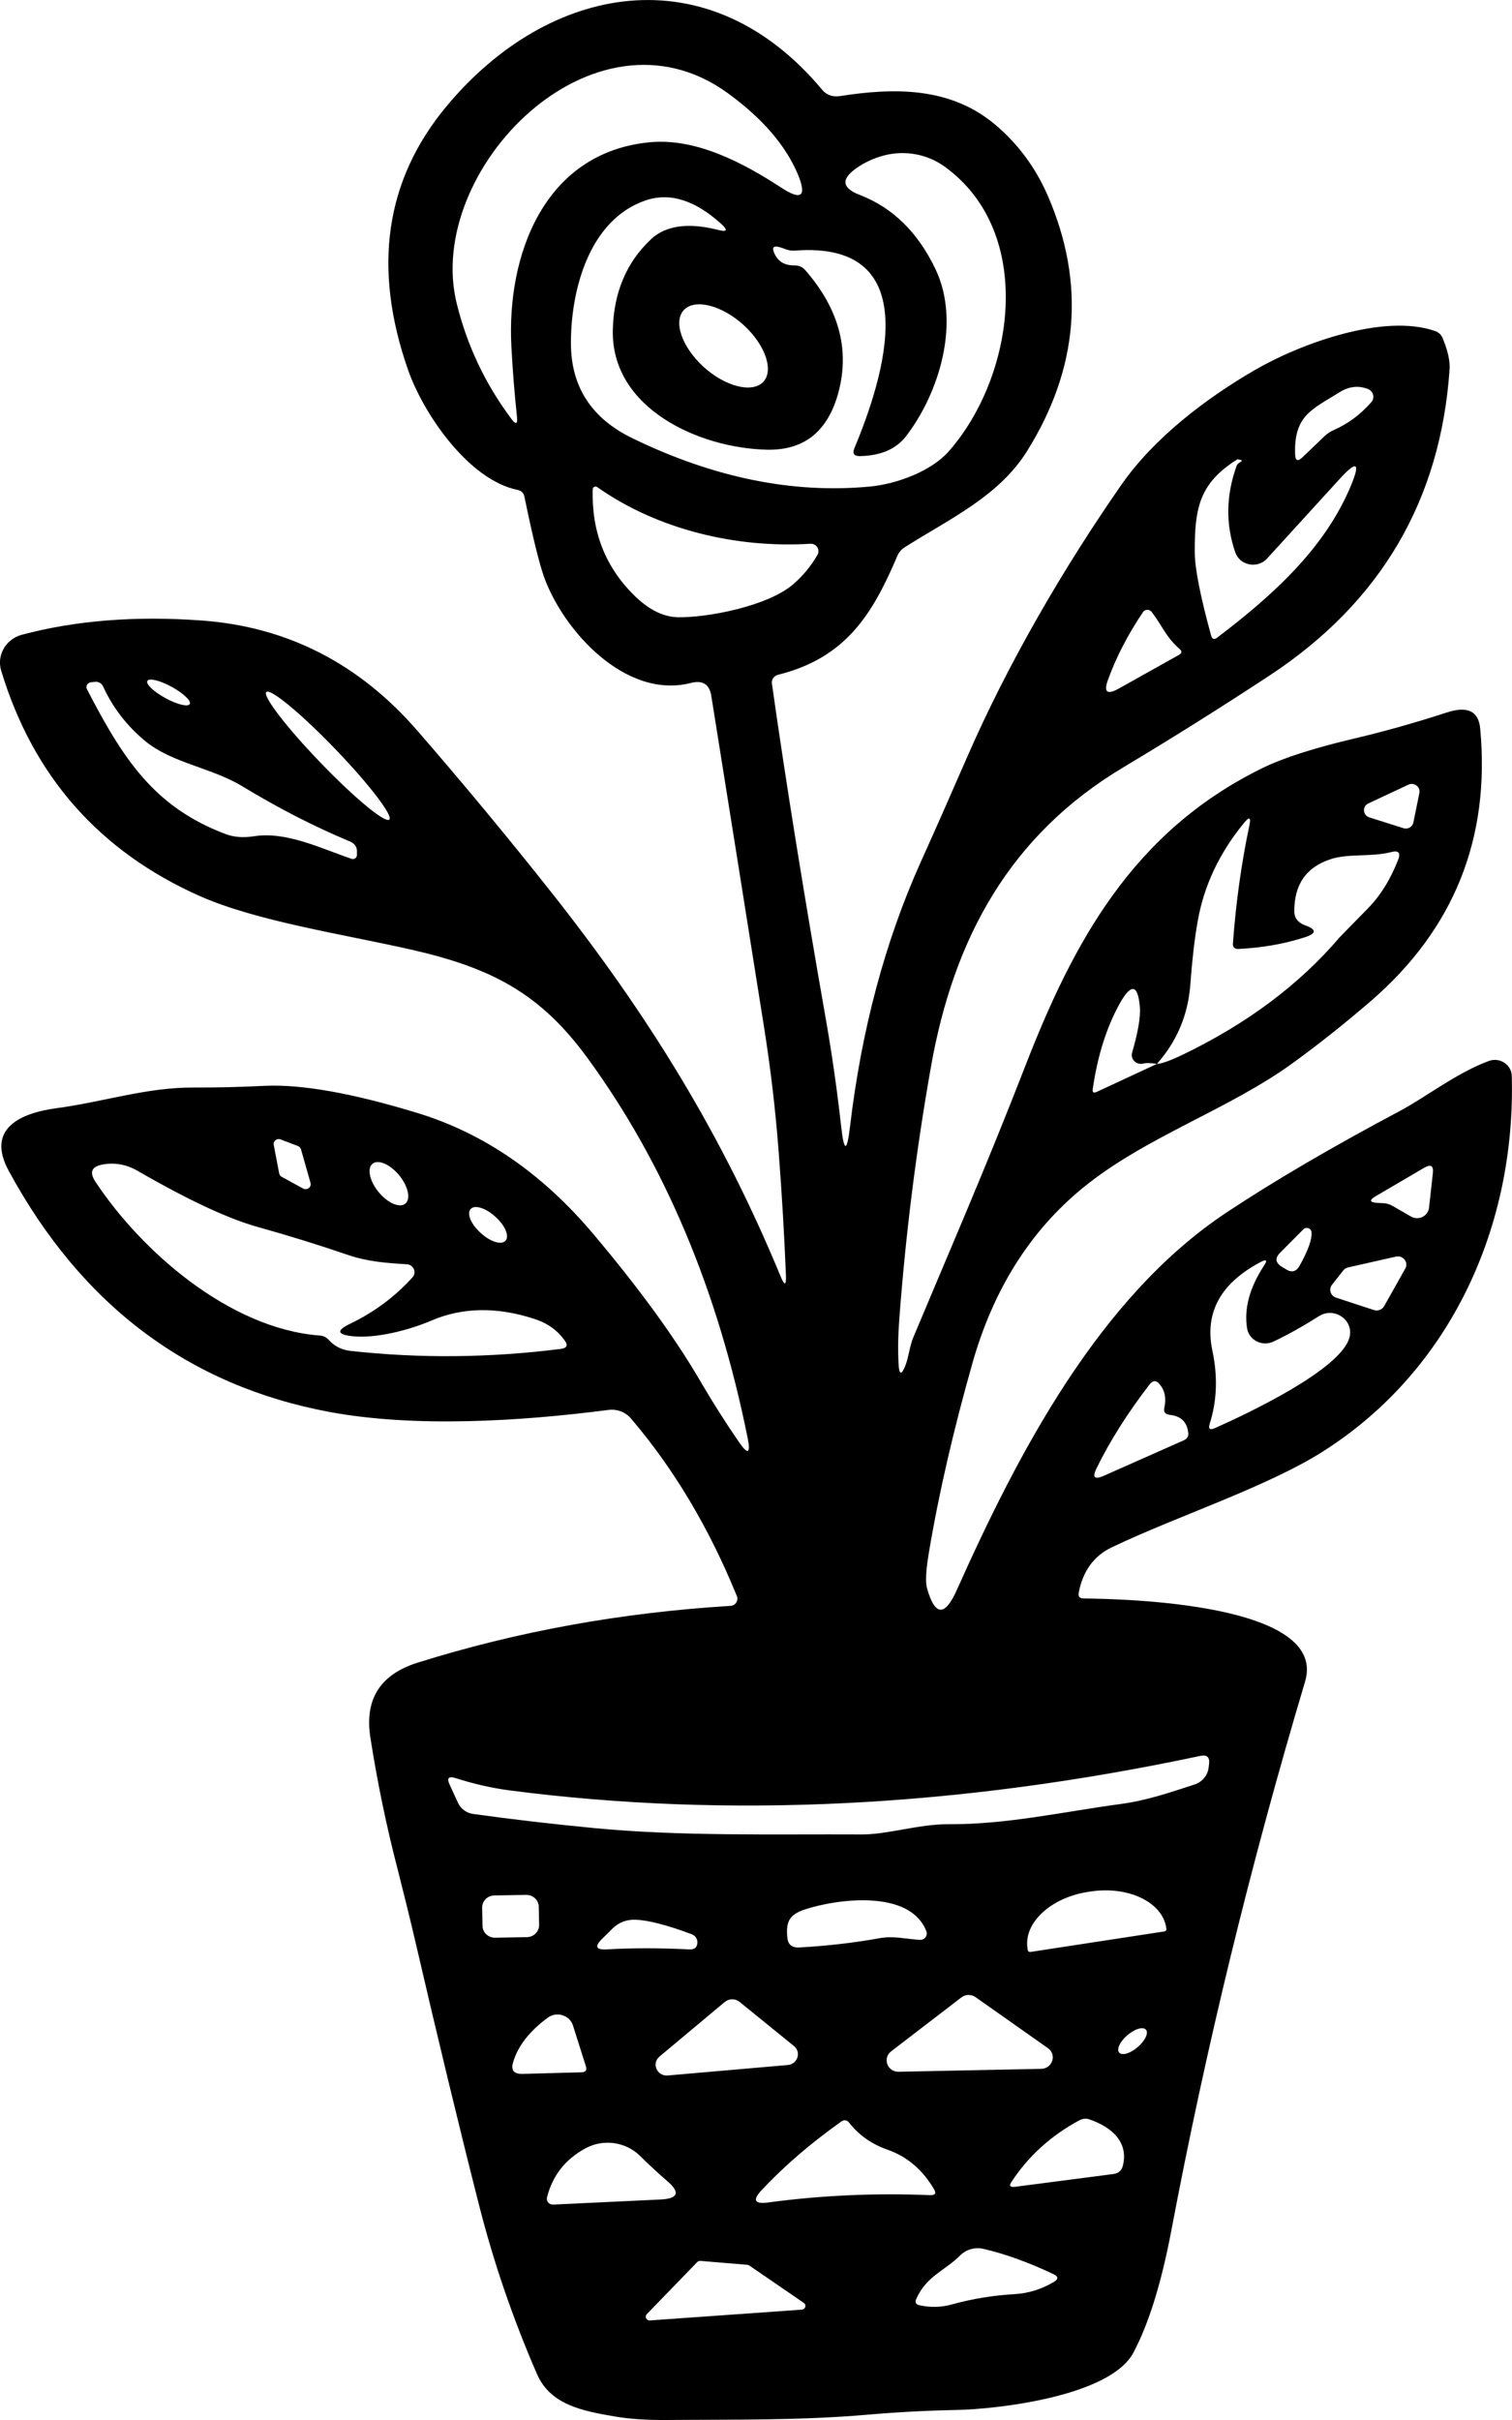 <svg width="100" height="160" viewBox="0 0 100 160" fill="none" xmlns="http://www.w3.org/2000/svg">
<g clip-path="url(#clip0_2071_122)">
<path d="M98.465 70.148C96.332 70.936 94.275 72.555 92.594 73.447C88.105 75.832 84.283 78.068 81.121 80.163C72.671 85.772 67.322 96.099 63.27 105.148C62.487 106.894 61.834 106.85 61.312 105.015C61.197 104.606 61.236 103.804 61.443 102.6C62.095 98.715 63.062 94.539 64.329 90.074C65.71 85.238 68.128 81.404 71.573 78.573C75.779 75.119 81.312 73.373 85.649 70.178C87.376 68.915 89.041 67.585 90.66 66.189C96.163 61.434 98.573 55.431 97.897 48.172C97.79 47.013 97.053 46.657 95.679 47.11C93.569 47.793 91.52 48.373 89.517 48.841C86.877 49.465 84.866 50.111 83.484 50.787C74.889 55 70.967 62.355 67.797 70.513C65.242 77.095 62.901 82.466 60.399 88.432C60.161 89.004 60.092 89.755 59.877 90.29C59.624 90.928 59.471 90.906 59.432 90.223C59.379 89.316 59.394 88.306 59.478 87.199C59.9 81.575 60.599 76.018 61.574 70.513C63.078 62.021 66.792 55.208 74.313 50.721C77.583 48.767 80.806 46.738 83.983 44.651C91.312 39.822 95.28 33.076 95.871 24.42C95.91 23.871 95.756 23.18 95.411 22.355C95.319 22.125 95.15 21.969 94.912 21.887C91.489 20.691 85.925 22.756 82.955 24.487C79.693 26.382 76.316 28.975 74.183 32.028C70.368 37.504 66.654 43.863 63.93 50.134C62.924 52.444 61.911 54.74 60.89 57.006C58.534 62.251 56.976 68.083 56.217 74.495C56.017 76.189 55.825 76.189 55.633 74.487C55.372 72.139 55.042 69.807 54.636 67.481C53.17 59.153 51.98 51.731 51.052 45.2C51.013 44.933 51.19 44.68 51.458 44.614C55.956 43.492 57.713 40.602 59.355 36.738C59.455 36.508 59.609 36.33 59.816 36.196C62.778 34.316 66.048 32.83 67.92 29.836C71.335 24.368 71.804 18.744 69.309 12.964C68.488 11.07 67.306 9.48 65.764 8.194C62.809 5.75 59.164 5.787 55.511 6.359C55.081 6.426 54.651 6.27 54.382 5.943C46.846 -3.091 36.278 -1.092 29.524 7.035C25.465 11.917 24.628 17.734 26.999 24.487C28.005 27.348 30.983 31.731 34.236 32.392C34.482 32.444 34.628 32.585 34.682 32.83C35.227 35.483 35.664 37.258 35.986 38.157C37.26 41.686 41.359 46.255 45.687 45.156C46.47 44.955 46.923 45.238 47.045 46.018C48.189 53.157 49.348 60.468 50.537 67.942C50.967 70.661 51.289 73.388 51.497 76.122C51.712 78.923 51.873 81.657 51.98 84.331C52.003 84.992 51.888 85.022 51.635 84.406C47.798 75.119 42.947 67.169 36.347 58.848C33.515 55.275 30.607 51.768 27.606 48.313C23.745 43.863 18.987 41.434 13.331 41.025C8.941 40.706 4.981 41.025 1.443 41.969C0.384 42.251 -0.23 43.321 0.077 44.339C2.187 51.315 6.562 56.278 13.193 59.235C16.976 60.914 22.686 61.761 27.23 62.793C32.502 63.997 35.718 65.661 38.841 69.933C43.945 76.909 47.483 85.297 49.455 95.111C49.655 96.114 49.455 96.196 48.872 95.342C47.982 94.049 47.138 92.719 46.339 91.352C44.674 88.484 42.31 85.23 39.248 81.597C35.879 77.593 31.988 74.918 27.59 73.581C23.3 72.273 19.939 71.679 17.521 71.79C15.871 71.872 14.306 71.909 12.824 71.902C9.685 71.887 6.854 72.853 3.738 73.269C1.366 73.588 -0.951 74.606 0.583 77.422C5.403 86.3 12.471 91.612 21.781 93.35C27.368 94.391 34.29 93.989 40.253 93.217C40.814 93.15 41.366 93.358 41.727 93.781C44.574 97.117 46.907 101.033 48.734 105.527C48.857 105.825 48.642 106.159 48.312 106.174C41.121 106.612 34.214 107.86 27.606 109.933C25.134 110.713 24.098 112.362 24.497 114.888C24.958 117.838 25.557 120.735 26.301 123.596C26.723 125.252 27.122 126.872 27.491 128.455C28.941 134.703 30.323 140.438 31.65 145.661C32.617 149.495 33.907 153.261 35.511 156.954C36.393 158.989 38.496 159.398 40.637 159.762C41.612 159.933 42.748 160.007 44.045 160C48.488 159.963 52.894 160.037 57.352 159.651C59.325 159.48 61.274 159.376 63.208 159.339C66.071 159.287 73.438 158.41 74.958 155.55C75.971 153.648 76.808 150.958 77.468 147.481C79.755 135.386 82.702 123.284 86.316 111.174C87.844 106.025 74.444 105.713 71.665 105.683C71.405 105.683 71.297 105.557 71.343 105.312C71.612 103.878 72.341 102.875 73.515 102.31C77.805 100.252 83.799 98.321 87.544 95.936C96.055 90.505 100.253 80.951 99.985 71.136C99.969 70.386 99.187 69.881 98.465 70.148ZM90.499 53.12L93.147 51.88C93.523 51.701 93.953 52.021 93.876 52.422L93.477 54.376C93.423 54.673 93.108 54.851 92.817 54.755L90.56 54.041C90.123 53.9 90.085 53.313 90.499 53.12ZM72.272 71.998C72.594 69.784 73.193 67.89 74.075 66.315C74.82 65 75.257 65.082 75.388 66.575C75.442 67.221 75.273 68.224 74.874 69.599C74.751 70.029 75.157 70.431 75.61 70.319C75.817 70.267 76.117 70.275 76.516 70.342C77.844 68.841 78.58 67.088 78.726 65.082C78.841 63.521 78.995 62.147 79.202 60.966C79.609 58.588 80.637 56.404 82.279 54.406C82.632 53.975 82.748 54.027 82.632 54.569C82.095 57.117 81.735 59.718 81.543 62.377C81.527 62.63 81.65 62.749 81.911 62.741C83.454 62.667 84.912 62.414 86.278 61.976C87.091 61.716 87.091 61.449 86.286 61.166C86.147 61.114 86.025 61.047 85.917 60.951C85.71 60.78 85.61 60.557 85.603 60.297C85.58 58.507 86.37 57.347 87.982 56.813C89.171 56.411 90.668 56.679 92.003 56.337C92.494 56.211 92.648 56.374 92.471 56.842C91.957 58.157 91.29 59.227 90.461 60.067C89.256 61.292 88.642 61.931 88.603 61.969C85.933 65.096 82.479 67.682 78.235 69.725C77.414 70.119 76.846 70.327 76.516 70.342L72.533 72.192C72.326 72.288 72.234 72.221 72.272 71.998ZM88.603 25.928C89.21 25.55 89.824 25.475 90.461 25.713C90.829 25.854 90.952 26.3 90.691 26.597C89.969 27.414 89.148 28.024 88.227 28.425C87.989 28.529 87.775 28.67 87.583 28.856L86.147 30.23C85.833 30.535 85.672 30.468 85.656 30.044C85.564 27.444 86.808 27.058 88.603 25.928ZM81.819 30.379C81.819 30.379 81.85 30.364 81.873 30.371C81.942 30.379 82.011 30.394 82.072 30.416C82.149 30.446 82.149 30.483 82.08 30.52C82.011 30.557 81.942 30.602 81.888 30.654C81.834 30.698 81.804 30.75 81.781 30.817C81.082 32.764 81.059 34.666 81.696 36.515C81.996 37.392 83.17 37.622 83.799 36.931L88.596 31.672C89.739 30.416 89.993 30.564 89.34 32.125C87.621 36.248 84.221 39.331 80.507 42.154C80.299 42.31 80.169 42.266 80.1 42.021C79.379 39.391 79.018 37.548 79.018 36.493C79.01 33.573 79.325 31.954 81.819 30.379ZM73.277 44.955C73.807 43.477 74.582 41.976 75.595 40.468C75.725 40.275 76.017 40.267 76.163 40.453C76.884 41.382 77.091 42.102 78.02 42.912C78.189 43.061 78.174 43.187 77.974 43.298L73.991 45.527C73.216 45.958 72.978 45.765 73.277 44.955ZM33.822 22.912C33.899 24.405 34.022 25.958 34.191 27.556C34.244 28.046 34.121 28.09 33.822 27.697C32.095 25.386 30.89 22.845 30.207 20.067C28.035 11.293 39.256 -0.282 48.135 6.159C50.422 7.823 51.965 9.614 52.771 11.53C53.377 12.994 53.001 13.284 51.658 12.399C49.164 10.773 46.048 9.116 42.978 9.405C35.994 10.074 33.5 16.85 33.822 22.912ZM50.468 25.26C49.732 26.01 47.959 25.557 46.516 24.242C45.081 22.92 44.513 21.233 45.242 20.483C45.979 19.732 47.752 20.186 49.194 21.501C50.63 22.823 51.197 24.509 50.468 25.26ZM37.759 22.704C37.752 19.16 38.972 14.532 42.686 13.254C44.29 12.704 45.963 13.224 47.713 14.814C48.158 15.223 48.081 15.356 47.491 15.2C45.495 14.695 44.006 14.911 43.032 15.839C41.412 17.377 40.583 19.368 40.53 21.828C40.422 26.998 46.232 29.636 50.737 29.732C53.216 29.784 54.789 28.492 55.472 25.869C56.194 23.061 55.465 20.401 53.277 17.882C53.085 17.652 52.832 17.541 52.525 17.548C51.842 17.548 51.397 17.251 51.174 16.649C51.067 16.359 51.167 16.255 51.481 16.322C51.934 16.426 52.088 16.605 52.594 16.567C61.336 15.914 58.45 24.97 56.508 29.636C56.362 29.992 56.485 30.163 56.884 30.156C58.258 30.126 59.271 29.688 59.923 28.841C62.126 25.98 63.546 21.3 61.873 17.801C60.714 15.364 59.041 13.729 56.869 12.89C55.679 12.437 55.603 11.842 56.646 11.114C57.176 10.743 57.767 10.468 58.419 10.29C59.816 9.911 61.32 10.178 62.479 11.018C68.519 15.386 67.099 24.925 62.732 29.859C61.604 31.137 59.34 31.998 57.537 32.169C52.448 32.652 47.207 31.59 41.827 28.975C39.118 27.66 37.767 25.572 37.759 22.704ZM44.828 40.81C43.845 40.787 42.863 40.29 41.888 39.309C40.008 37.429 39.118 35.104 39.202 32.347C39.202 32.199 39.379 32.117 39.501 32.206C43.508 35.029 48.726 36.255 53.592 35.951C53.991 35.928 54.26 36.337 54.068 36.679C53.638 37.429 53.101 38.076 52.464 38.625C50.783 40.082 46.769 40.847 44.828 40.81ZM9.747 45.015C9.87 44.814 10.591 44.992 11.366 45.416C12.141 45.847 12.671 46.352 12.548 46.553C12.425 46.753 11.704 46.575 10.929 46.151C10.154 45.721 9.624 45.215 9.747 45.015ZM23.599 56.567C23.584 56.731 23.415 56.842 23.254 56.783C21.197 56.084 18.933 54.955 16.792 55.29C16.086 55.401 15.464 55.349 14.927 55.148C10.177 53.358 8.135 50.163 5.756 45.579C5.649 45.379 5.779 45.141 6.009 45.111L6.27 45.082C6.501 45.052 6.723 45.171 6.815 45.379C7.468 46.805 8.412 48.016 9.632 49.019C11.389 50.453 14.014 50.765 16.009 51.976C18.434 53.447 20.814 54.666 23.154 55.639C23.477 55.78 23.63 56.018 23.607 56.359V56.567H23.599ZM25.748 54.19C25.472 54.435 23.431 52.749 21.19 50.416C18.941 48.083 17.345 45.995 17.613 45.75C17.89 45.505 19.931 47.191 22.172 49.524C24.421 51.857 26.017 53.945 25.748 54.19ZM31.136 79.925C31.42 79.636 32.157 79.881 32.786 80.468C33.423 81.047 33.707 81.753 33.423 82.043C33.139 82.333 32.402 82.088 31.773 81.501C31.136 80.921 30.852 80.215 31.136 79.925ZM24.651 76.931C25.035 76.642 25.833 76.998 26.424 77.734C27.015 78.469 27.176 79.302 26.792 79.591C26.409 79.881 25.61 79.524 25.019 78.789C24.428 78.053 24.267 77.221 24.651 76.931ZM18.557 75.334L19.709 75.772C19.801 75.81 19.877 75.891 19.908 75.988L20.537 78.209C20.614 78.492 20.307 78.722 20.046 78.581L18.634 77.808C18.55 77.764 18.488 77.682 18.465 77.585L18.105 75.698C18.051 75.446 18.312 75.238 18.557 75.334ZM37.092 89.183C32.41 89.777 27.774 89.822 23.177 89.316C22.602 89.249 22.126 89.012 21.758 88.603C21.596 88.417 21.389 88.313 21.136 88.299C15.142 87.838 9.317 82.682 6.309 78.128C5.887 77.496 6.063 77.11 6.831 76.984C7.629 76.85 8.396 76.998 9.133 77.429C12.479 79.361 15.142 80.602 17.122 81.144C19.095 81.694 21.036 82.296 22.947 82.949C24.306 83.417 25.488 83.499 26.907 83.588C27.352 83.618 27.575 84.123 27.283 84.45C26.132 85.728 24.751 86.753 23.147 87.526C22.241 87.964 22.287 88.232 23.293 88.343C24.82 88.514 27.015 87.957 28.496 87.325C30.583 86.426 32.87 86.389 35.357 87.206C36.209 87.481 36.869 87.957 37.345 88.625C37.583 88.945 37.498 89.131 37.092 89.183ZM31.911 127.333L31.888 126.129C31.88 125.691 32.241 125.327 32.694 125.319L34.797 125.282C35.25 125.275 35.626 125.624 35.633 126.062L35.656 127.266C35.664 127.704 35.303 128.068 34.85 128.076L32.748 128.113C32.295 128.12 31.919 127.771 31.911 127.333ZM34.559 137.117C33.983 137.132 33.776 136.872 33.937 136.345C34.252 135.275 35.019 134.294 36.224 133.403C36.815 132.964 37.682 133.232 37.897 133.923L38.749 136.612C38.834 136.872 38.734 137.006 38.45 137.013L34.559 137.117ZM36.585 145.758C36.316 145.773 36.117 145.535 36.178 145.282C36.539 143.848 37.383 142.764 38.726 142.035C39.908 141.397 41.389 141.605 42.333 142.541C42.909 143.113 43.5 143.655 44.106 144.183C45.019 144.955 44.866 145.371 43.653 145.423L36.585 145.758ZM60.837 128.254C59.893 128.202 59.11 127.972 58.143 128.15C56.462 128.455 54.697 128.655 52.855 128.759C52.372 128.781 52.111 128.566 52.072 128.098C51.98 127.11 52.157 126.597 53.224 126.248C55.38 125.535 60.2 124.903 61.267 127.689C61.374 127.972 61.151 128.269 60.837 128.254ZM63.577 132.065C63.845 131.85 64.237 131.842 64.52 132.043L69.309 135.416C69.908 135.839 69.609 136.768 68.864 136.783L59.44 136.976C58.688 136.991 58.35 136.077 58.941 135.624L63.577 132.065ZM52.51 135.275C53.009 135.676 52.755 136.471 52.103 136.53L44.167 137.221C43.454 137.288 43.078 136.426 43.615 135.973L47.943 132.355C48.22 132.132 48.619 132.125 48.903 132.348L52.51 135.275ZM45.587 128.885C43.615 128.789 41.796 128.789 40.131 128.885C39.417 128.923 39.309 128.7 39.808 128.202L40.499 127.518C40.921 127.102 41.435 126.902 42.034 126.924C42.878 126.954 44.114 127.273 45.748 127.882C45.994 127.979 46.14 128.209 46.124 128.455C46.102 128.759 45.925 128.908 45.587 128.885ZM53.032 152.704L42.978 153.417C42.748 153.432 42.617 153.165 42.778 153.001L46.109 149.562C46.163 149.502 46.24 149.48 46.316 149.48L49.432 149.74C49.478 149.747 49.524 149.762 49.555 149.784L53.162 152.258C53.354 152.392 53.27 152.682 53.032 152.704ZM50.821 145.616C49.893 145.743 49.747 145.468 50.376 144.799C51.842 143.232 53.592 141.723 55.618 140.282C55.833 140.126 56.017 140.156 56.178 140.364C56.815 141.174 57.652 141.761 58.688 142.125C59.985 142.578 61.005 143.44 61.765 144.725C61.942 145.015 61.857 145.148 61.512 145.134C57.867 144.985 54.306 145.148 50.821 145.616ZM69.701 150.869C68.895 151.352 68.02 151.627 67.091 151.679C65.687 151.761 64.306 151.984 62.947 152.362C62.249 152.556 61.535 152.57 60.814 152.414C60.568 152.362 60.499 152.221 60.599 151.998C61.274 150.475 62.471 150.148 63.508 149.116C63.899 148.722 64.482 148.559 65.042 148.685C66.485 149.019 68.028 149.576 69.67 150.356C70 150.512 70.016 150.683 69.701 150.869ZM74.26 143.202C74.175 143.514 73.968 143.692 73.638 143.737L67.122 144.584C66.8 144.621 66.723 144.51 66.9 144.249C68.035 142.533 69.524 141.189 71.359 140.2C71.597 140.074 71.819 140.044 72.034 140.119C73.584 140.646 74.651 141.664 74.26 143.202ZM75.257 135.334C74.774 135.758 74.221 135.929 74.022 135.713C73.83 135.498 74.068 134.985 74.551 134.569C75.035 134.145 75.587 133.975 75.787 134.19C75.979 134.405 75.741 134.918 75.257 135.334ZM77.015 127.697L68.143 129.056C68.058 129.064 67.982 129.012 67.974 128.93L67.959 128.841C67.682 127.147 69.471 125.468 71.965 125.082L72.118 125.059C74.605 124.68 76.854 125.743 77.13 127.437L77.145 127.526C77.153 127.608 77.099 127.682 77.015 127.697ZM79.386 116.092C79.816 116.003 80.008 116.166 79.969 116.59L79.939 116.842C79.885 117.37 79.517 117.823 78.995 117.986C77.352 118.521 75.825 119.049 74.075 119.279C70.292 119.792 66.57 120.631 62.771 120.609C60.76 120.594 58.734 121.293 56.999 121.285C51.09 121.255 45.019 121.419 39.263 120.862C36.57 120.602 33.922 120.297 31.305 119.933C30.86 119.874 30.476 119.599 30.292 119.197L29.739 117.994C29.532 117.556 29.67 117.414 30.138 117.563C31.343 117.949 32.525 118.217 33.699 118.373C48.181 120.252 63.408 119.487 79.386 116.092ZM84.659 82.83L86.201 81.278C86.385 81.092 86.708 81.196 86.739 81.456C86.784 81.924 86.524 82.667 85.948 83.692C85.725 84.086 85.426 84.16 85.042 83.915L84.774 83.752C84.352 83.492 84.313 83.18 84.659 82.83ZM78.304 95.223L73.009 97.57C72.387 97.845 72.226 97.689 72.517 97.088C73.415 95.252 74.59 93.403 76.032 91.53C76.255 91.248 76.478 91.248 76.7 91.523C77.045 91.946 77.145 92.459 77.007 93.068C76.938 93.35 77.061 93.507 77.36 93.544C78.105 93.618 78.519 94.019 78.588 94.747C78.611 94.97 78.511 95.126 78.304 95.223ZM89.256 88.403C88.726 90.55 82.425 93.499 80.353 94.42C80.016 94.569 79.9 94.472 80.008 94.131C80.491 92.608 80.545 90.995 80.184 89.302C79.655 86.798 80.714 84.844 83.377 83.44C83.768 83.239 83.838 83.313 83.6 83.677C82.64 85.141 82.272 86.523 82.479 87.823C82.609 88.611 83.484 89.049 84.221 88.7C85.211 88.232 86.209 87.667 87.23 87.021C88.235 86.382 89.54 87.266 89.256 88.403ZM92.939 83.878L91.543 86.359C91.412 86.59 91.121 86.701 90.86 86.612L88.365 85.795C87.997 85.676 87.859 85.238 88.097 84.94L88.841 83.997C88.918 83.893 89.033 83.826 89.164 83.796L92.318 83.083C92.794 82.972 93.177 83.462 92.939 83.878ZM94.513 79.844C94.451 80.409 93.814 80.721 93.316 80.431L92.118 79.74C91.919 79.621 91.696 79.554 91.466 79.547L91.128 79.532C90.568 79.502 90.53 79.346 91.013 79.071L94.198 77.206C94.636 76.954 94.82 77.073 94.766 77.563L94.513 79.844Z" fill="black"/>
</g>
<defs>
<clipPath id="clip0_2071_122">
<rect width="100" height="160" fill="white"/>
</clipPath>
</defs>
</svg>
